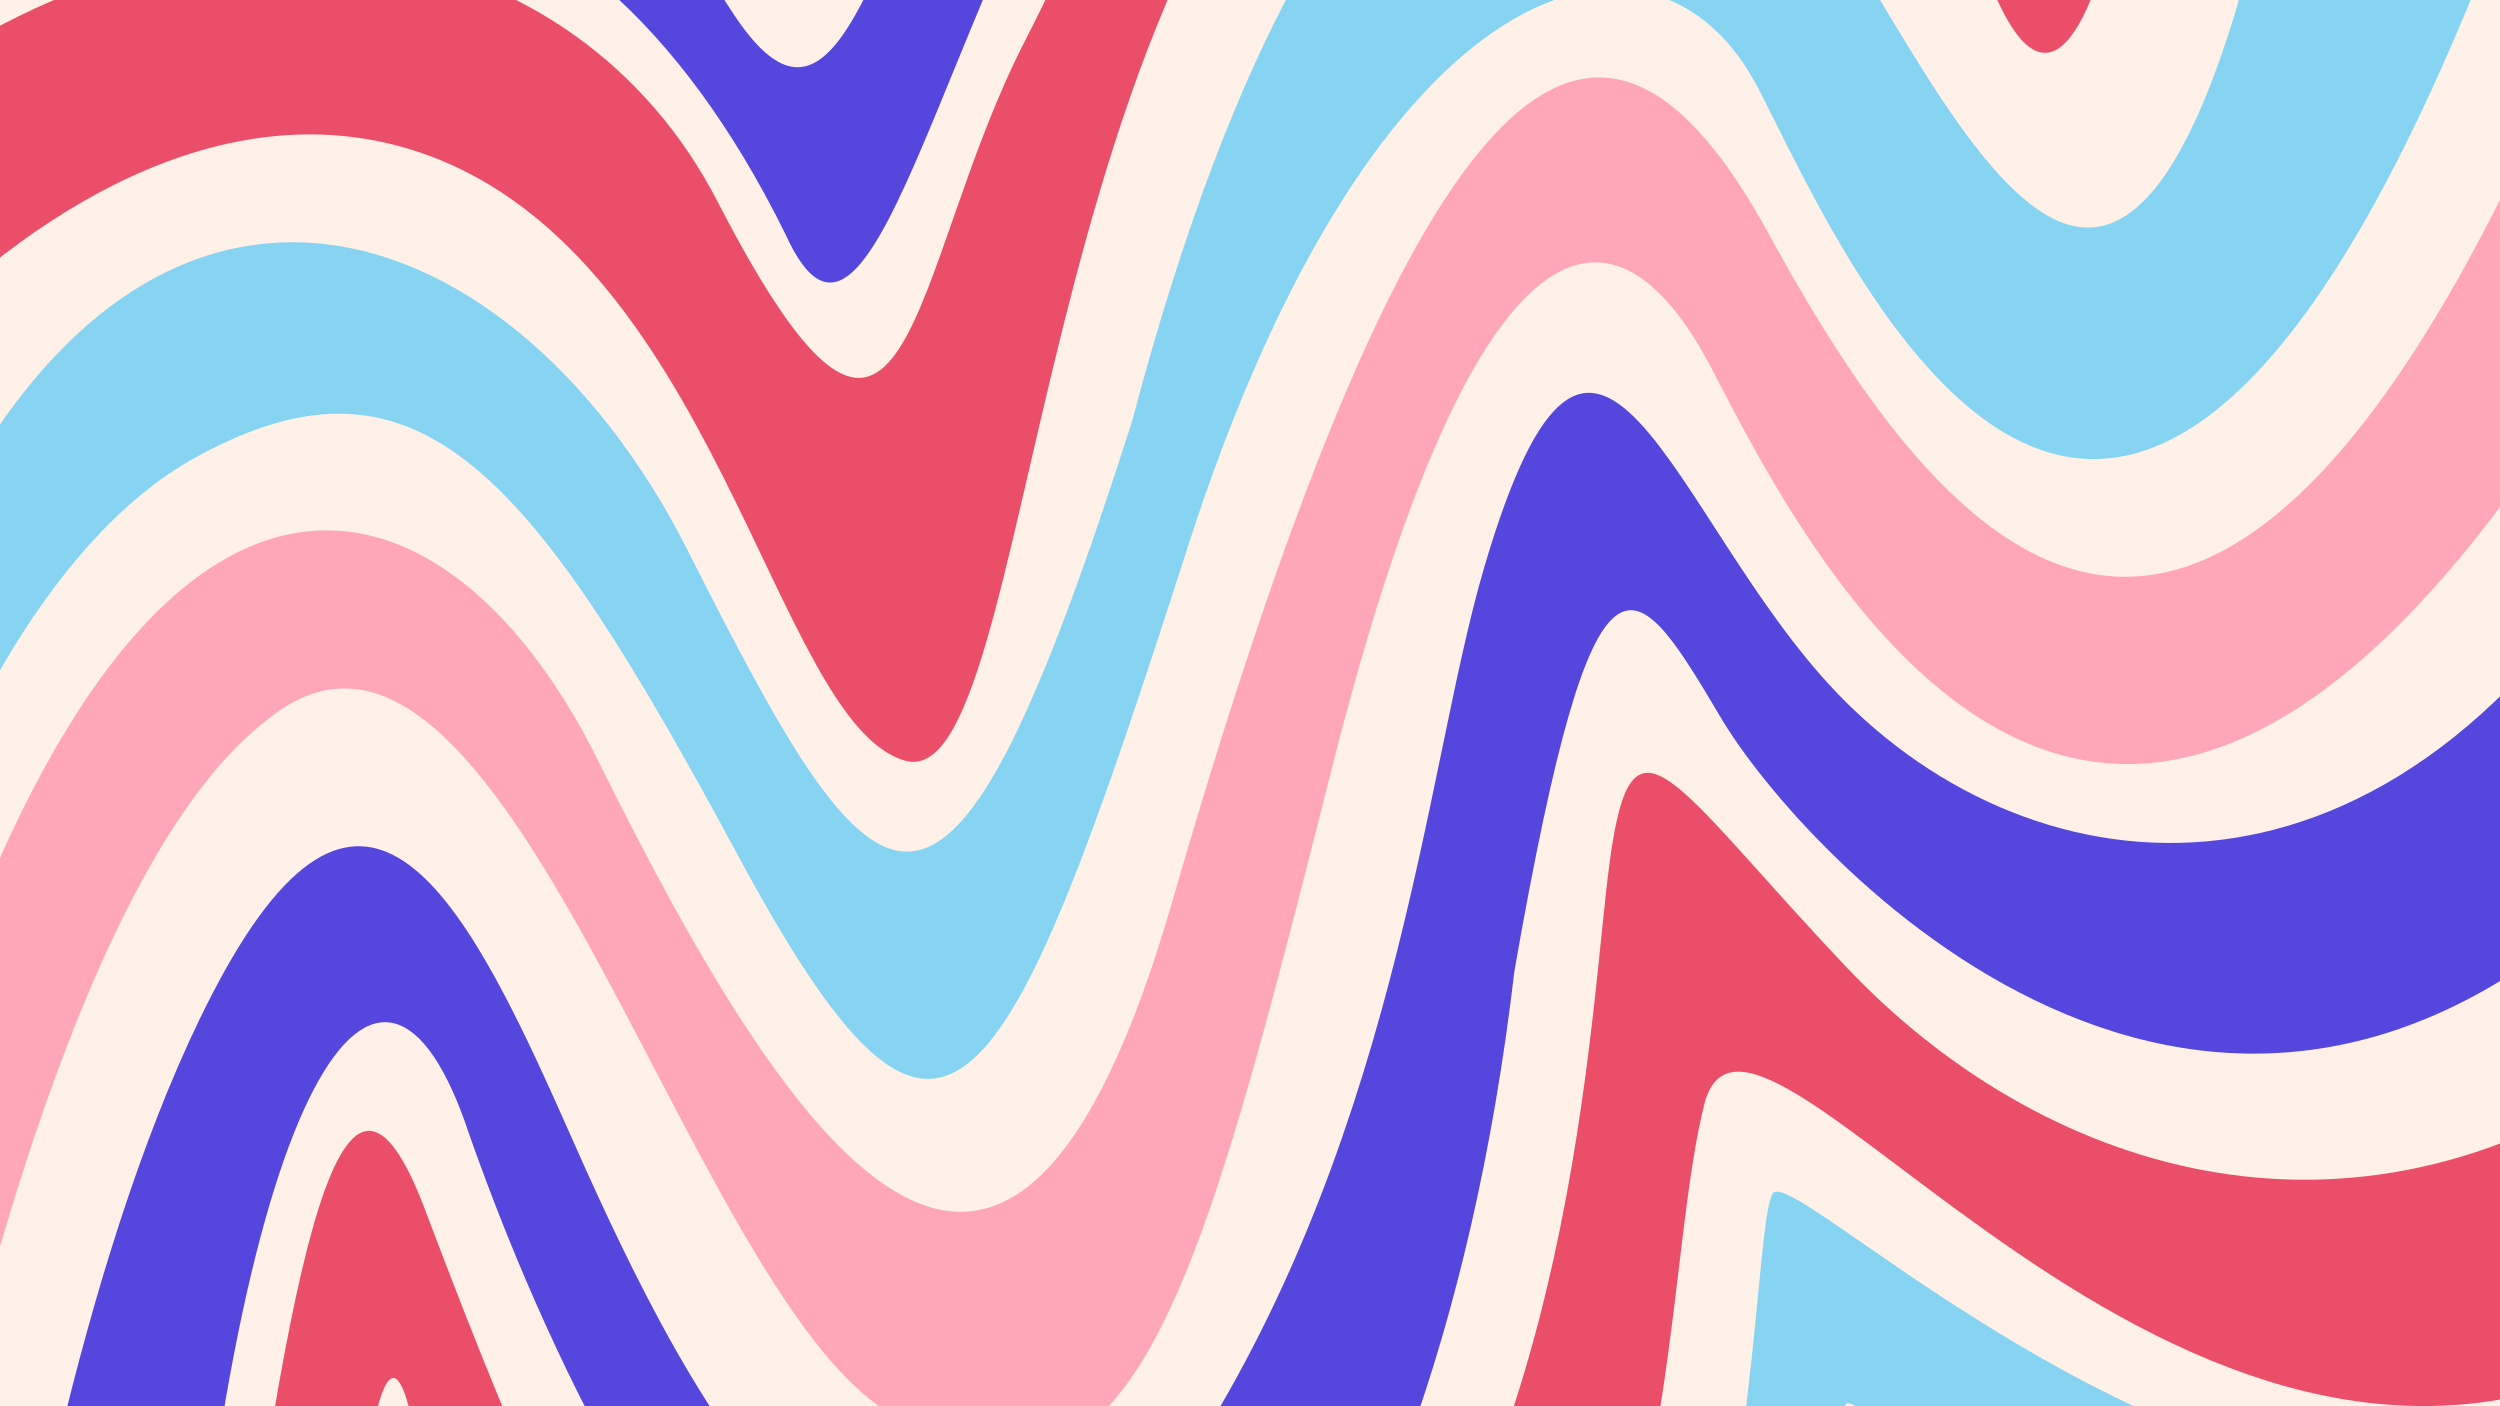 <svg xmlns="http://www.w3.org/2000/svg" xmlns:xlink="http://www.w3.org/1999/xlink" width="1920" zoomAndPan="magnify" viewBox="0 0 1440 810" height="1080" preserveAspectRatio="xMidYMid meet" version="1.0"><rect x="-144" width="1728" fill="#ffffff" y="-81" height="972" fill-opacity="1"/><rect x="-144" width="1728" fill="#fff1e7" y="-81" height="972" fill-opacity="1"/><path fill="#fff1e7" d="M -58.523 201.836 C -58.523 201.836 37.609 102.27 -58.523 51.668 L -58.523 0.746 L -10.055 -90.121 L -58.523 -104.953 L -58.523 -161.07 L -46.797 -173.402 L 15.285 -179.348 L 224.102 -179.348 C 291.402 -171.531 417.297 -132.672 417.297 -132.672 C 417.297 -132.672 461.562 -112.246 535.016 -179.348 L 577.766 -179.348 C 577.766 -179.348 589.262 -122.461 661.926 -179.348 L 701.543 -179.348 L 722.062 -148 L 807.734 -179.348 L 1021.371 -179.348 C 1021.371 -179.348 1163.039 -93.52 1238.594 -179.348 L 1329.121 -179.348 L 1406.512 -113.945 L 1487.445 -179.348 L 1523.629 -179.348 L 1523.629 -81.238 L 1487.43 129.742 L 1523.629 161.309 L 1523.629 290.785 L 1476.305 438.832 L 1523.629 497.223 L 1523.629 614.23 L 1476.305 726.203 L 1523.629 776.758 L 1523.629 845.852 L 1487.43 921.234 L 1523.629 958.348 L 1523.629 1007.266 L 1312.109 1007.266 L 1144.637 977.414 L 1108.297 1007.266 L 1060.664 1007.266 L 1021.355 975.715 L 959.785 1007.266 L 890.891 1007.266 L 875.285 953.699 C 875.285 953.699 774.824 1007.266 765.633 1007.266 L 715.973 1007.266 L 596.062 975.961 L 481.988 1007.266 L 394.613 1007.266 L 327.047 975.961 L 305.68 1007.266 L 269.387 1007.266 L 244.309 982.527 L 219.266 1007.266 L 192.18 1007.266 L 175.523 975.961 C 175.523 975.961 139.77 1007.266 130.113 1007.266 L 105.594 1007.266 L 59.734 953.699 L 0.172 1007.266 L -58.523 1007.266 L -58.523 965.164 L -21.613 696.488 L -58.523 659.379 L -58.523 516.258 L -32.195 395.141 L -58.523 358.832 Z M -58.523 201.836 " fill-opacity="1" fill-rule="nonzero"/><path fill="#86d4f2" d="M -58.523 516.258 L -58.523 358.832 C 65.145 37.07 291.727 110.184 396.176 317.145 C 508.457 539.648 543.777 581.383 652.148 242.395 C 769.219 -200.887 936.238 -203.129 1026.488 -87.758 C 1119.934 31.707 1232.445 384.121 1329.121 -179.348 L 1487.441 -179.348 C 1245.73 581.582 1067.137 155.992 1012.781 50.93 C 953.281 -64.07 791.805 -20.098 684.035 315.398 C 576.254 650.91 543.02 711.617 424.805 492.262 C 306.59 272.91 241.898 192.598 113.086 263.25 C 23.242 312.523 -32.812 442.25 -58.523 516.258 Z M 234.281 917.188 C 227.438 927.461 222.184 970.059 219.266 1007.266 L 269.402 1007.266 C 259.48 959.383 243.367 903.559 234.281 917.188 Z M 1523.629 845.852 C 1280.125 922.609 1032.359 666.285 1020.957 687.652 C 1010.59 707.09 1012.891 874.512 959.785 1007.266 L 1060.664 1007.266 C 1070.691 894.523 1055.426 813.203 1063.848 808.383 C 1073.859 802.668 1335.656 1014.48 1523.629 958.332 Z M 1523.629 845.852 " fill-opacity="1" fill-rule="nonzero"/><path fill="#ea4e68" d="M -58.523 201.836 L -58.523 51.668 C 124.812 -83.277 331.621 -42.164 413.34 116.16 C 524.738 332.008 521.961 156.551 590.422 23.504 C 623.531 -40.848 652.703 -116.25 701.543 -179.363 L 807.734 -179.363 C 591.844 -43.832 597.945 459.863 521.371 438.152 C 444.781 416.43 412.723 139.277 235.578 85.801 C 115.172 49.477 0.051 139.027 -58.523 201.836 Z M 1148.301 -4.973 C 1193.293 101.715 1228.07 -55.031 1238.594 -179.348 L 1021.355 -179.348 C 1075.109 -139.84 1119.113 -74.176 1148.301 -4.973 Z M 244.789 696.691 C 197.586 572.066 167.582 713.672 130.098 1007.266 L 192.164 1007.266 C 204.062 890.133 217.473 743.645 235.551 810.547 C 245.992 849.145 271.055 942.93 305.68 1007.266 L 394.613 1007.266 C 335.746 932.453 285.16 803.27 244.789 696.691 Z M 982.066 634.5 C 1012.039 532.559 1253.582 922.812 1523.629 776.758 L 1523.629 614.23 C 1351.137 734.129 1173.871 673.254 1064.234 557.805 C 962.984 451.18 940.195 399.652 927.215 496.281 C 915.133 586.344 907.191 844.832 765.648 1007.266 L 890.891 1007.266 C 967.125 885.391 960.266 719.25 982.066 634.5 Z M 982.066 634.5 " fill-opacity="1" fill-rule="nonzero"/><path fill="#5547de" d="M -58.523 0.762 L -58.523 -104.953 C 2.211 -130.555 264.504 -236.484 420.293 4.637 C 485.219 107.137 504.254 -41.219 577.75 -179.348 L 661.91 -179.348 C 545.969 -26.68 505.41 251.957 452.324 134.719 C 329.953 -113.098 138.086 -117.809 -58.523 0.762 Z M 872.305 559.32 C 919.168 291.867 941.43 329.582 991.551 413.957 C 1036.469 489.605 1273.805 753.938 1523.629 497.223 L 1523.629 290.785 C 1378.672 542.68 1171.414 517.387 1058.113 399.156 C 961.547 298.418 919.152 108.668 854.859 326.957 C 820.188 444.676 805.664 664.645 671.723 859.449 C 504.066 1046.527 385.051 781.191 324.961 645.656 C 264.875 510.125 207.535 407.051 121.754 573.488 C 50.371 711.941 10.48 928.898 0.172 1007.266 L 105.594 1007.266 C 136.773 619.887 219.621 500.793 270.035 652.75 C 324.234 807.008 398.707 933.797 473.059 1007.266 L 715.988 1007.266 C 785.625 923.707 847.953 767.871 872.305 559.32 Z M 872.305 559.32 " fill-opacity="1" fill-rule="nonzero"/><path fill="#ffa7b8" d="M 15.285 -179.348 C -19.418 -172.953 -45.746 -165.195 -58.523 -161.07 L -58.523 -179.348 Z M 432.824 -40.789 C 459.723 3.277 490.145 6.988 535 -179.348 L 224.102 -179.348 C 299.98 -162.648 376.227 -122.938 432.824 -40.789 Z M -58.523 965.164 L -58.523 659.379 C 70.305 206.887 253.426 254.137 344.508 438.168 C 461.391 674.305 582.141 841.465 675.152 519.547 C 819.617 19.578 922.07 -42.41 1018.793 134.734 C 1123.996 327.402 1294.047 540.668 1523.629 -81.238 L 1523.629 161.309 C 1227.762 690.559 1043.809 323.863 986.348 213.098 C 925.672 96.121 846.379 130.406 767.844 439.867 C 689.305 749.332 652.148 900.949 510.91 812.973 C 393.902 740.078 289.844 305 154.727 413.957 C 44.887 496.93 -26.062 795.203 -58.523 965.164 Z M 1312.109 1007.266 L 1108.297 1007.266 C 1105.332 960.527 1103.91 908.891 1109.922 900.934 C 1116.996 891.586 1202.531 964.699 1312.109 1007.266 Z M 1312.109 1007.266 " fill-opacity="1" fill-rule="nonzero"/></svg>
